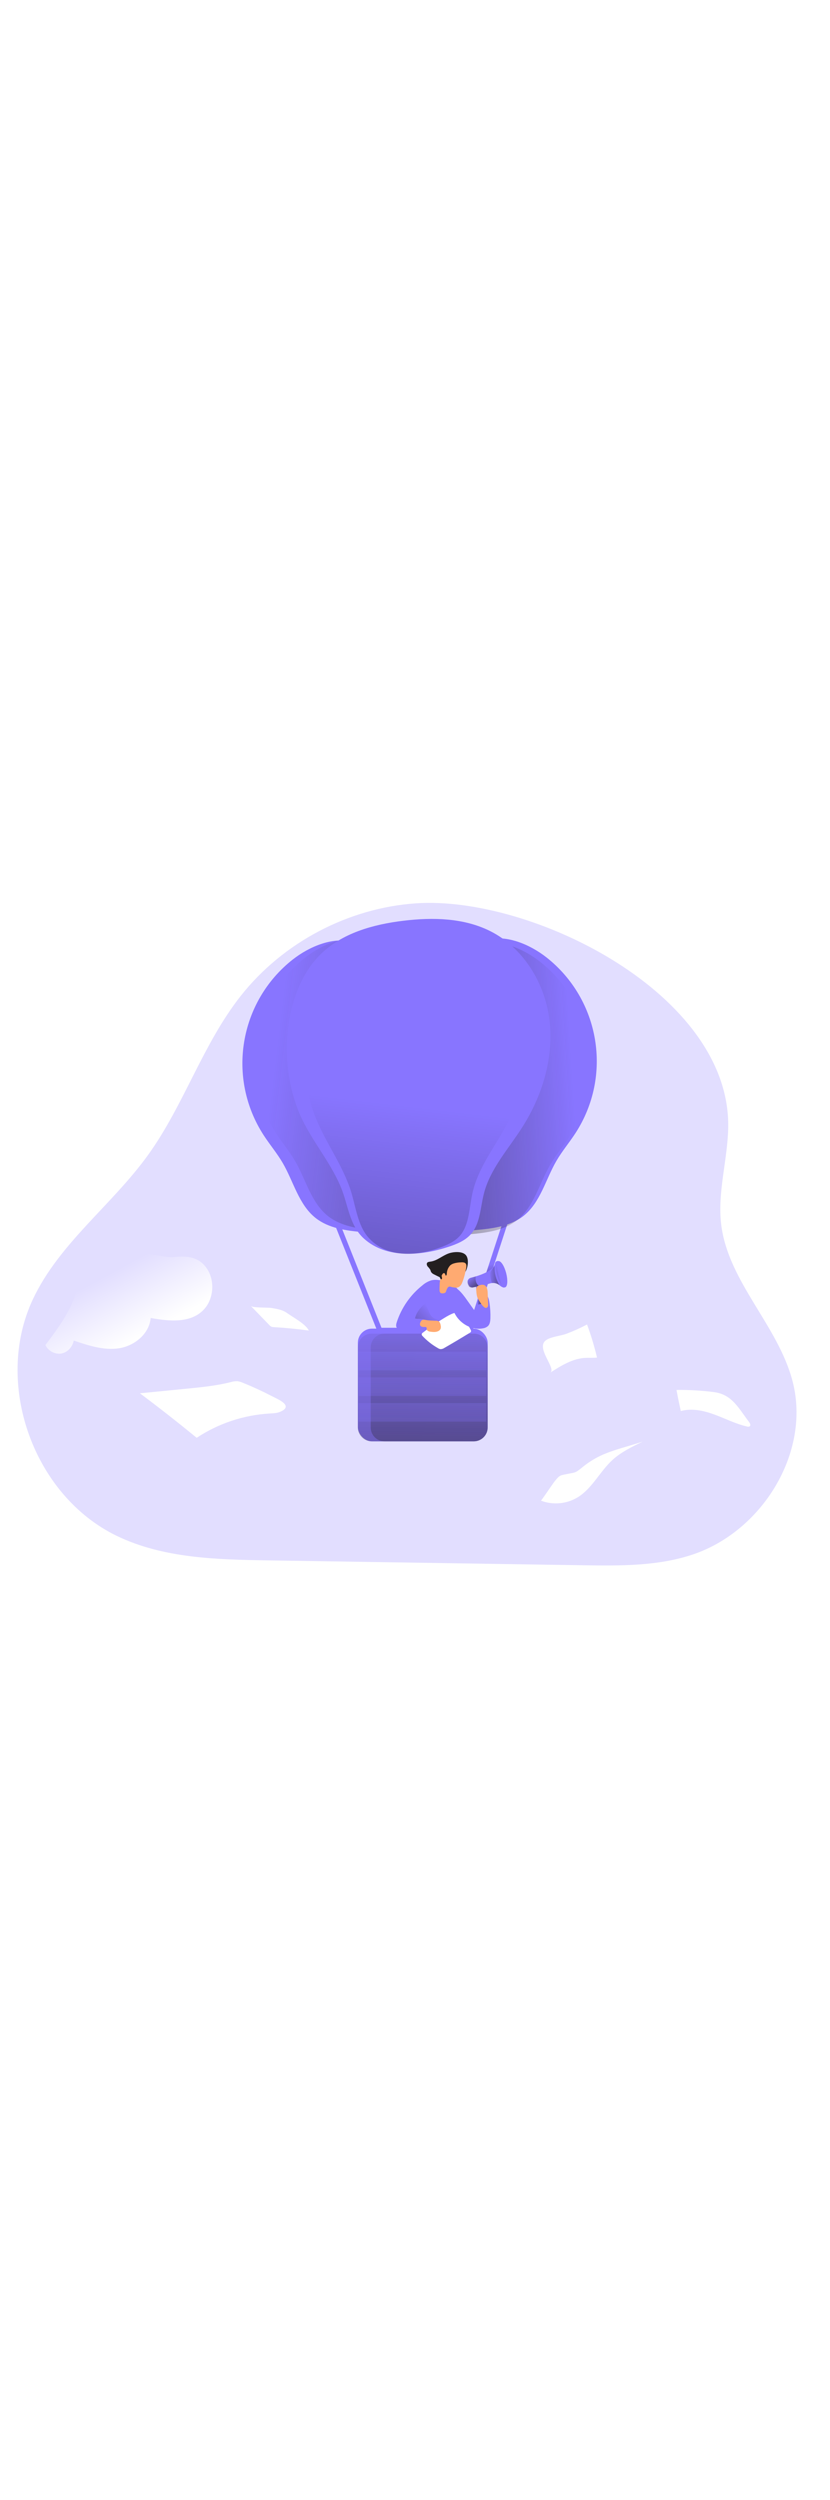 <svg id="_0187_marketing_3" xmlns="http://www.w3.org/2000/svg" xmlns:xlink="http://www.w3.org/1999/xlink" viewBox="0 0 500 500" data-imageid="marketing-3-56" imageName="Marketing 3" class="illustrations_image" style="width: 166px;"><defs><style>.cls-1_marketing-3-56{fill:none;}.cls-1_marketing-3-56,.cls-2_marketing-3-56,.cls-3_marketing-3-56,.cls-4_marketing-3-56,.cls-5_marketing-3-56,.cls-6_marketing-3-56,.cls-7_marketing-3-56,.cls-8_marketing-3-56,.cls-9_marketing-3-56,.cls-10_marketing-3-56,.cls-11_marketing-3-56,.cls-12_marketing-3-56,.cls-13_marketing-3-56,.cls-14_marketing-3-56,.cls-15_marketing-3-56,.cls-16_marketing-3-56,.cls-17_marketing-3-56,.cls-18_marketing-3-56,.cls-19_marketing-3-56,.cls-20_marketing-3-56,.cls-21_marketing-3-56{stroke-width:0px;}.cls-2_marketing-3-56{fill:url(#linear-gradient);}.cls-3_marketing-3-56{fill:url(#linear-gradient-11-marketing-3-56);}.cls-4_marketing-3-56{fill:url(#linear-gradient-12-marketing-3-56);}.cls-5_marketing-3-56{fill:url(#linear-gradient-13-marketing-3-56);}.cls-6_marketing-3-56{fill:url(#linear-gradient-10-marketing-3-56);}.cls-7_marketing-3-56{fill:url(#linear-gradient-15-marketing-3-56);}.cls-8_marketing-3-56{fill:url(#linear-gradient-14-marketing-3-56);}.cls-9_marketing-3-56{fill:url(#linear-gradient-4-marketing-3-56);}.cls-10_marketing-3-56{fill:url(#linear-gradient-2-marketing-3-56);}.cls-11_marketing-3-56{fill:url(#linear-gradient-3-marketing-3-56);}.cls-12_marketing-3-56{fill:url(#linear-gradient-8-marketing-3-56);}.cls-13_marketing-3-56{fill:url(#linear-gradient-9-marketing-3-56);}.cls-14_marketing-3-56{fill:url(#linear-gradient-7-marketing-3-56);}.cls-15_marketing-3-56{fill:url(#linear-gradient-5-marketing-3-56);}.cls-16_marketing-3-56{fill:url(#linear-gradient-6-marketing-3-56);}.cls-17_marketing-3-56{isolation:isolate;opacity:.24;}.cls-17_marketing-3-56,.cls-21_marketing-3-56{fill:#68e1fd;}.cls-18_marketing-3-56{fill:#231f20;}.cls-19_marketing-3-56{fill:#fff;}.cls-20_marketing-3-56{fill:#ffaa71;}</style><linearGradient id="linear-gradient-marketing-3-56" x1="877.99" y1="2030.93" x2="851.35" y2="1978.5" gradientTransform="translate(-474.36 2263.68) scale(1 -1)" gradientUnits="userSpaceOnUse"><stop offset="0" stop-color="#fff" stop-opacity="0"/><stop offset=".95" stop-color="#fff"/></linearGradient><linearGradient id="linear-gradient-2-marketing-3-56" x1="-2183.74" y1="1999.79" x2="-2204.28" y2="1959.36" gradientTransform="translate(-1986.31 2263.68) rotate(-180) scale(.94 1)" xlink:href="#linear-gradient-marketing-3-56"/><linearGradient id="linear-gradient-3-marketing-3-56" x1="638.99" y1="2120.12" x2="928.91" y2="2085.17" gradientTransform="translate(-474.36 2263.68) scale(1 -1)" gradientUnits="userSpaceOnUse"><stop offset="0" stop-color="#231f20" stop-opacity="0"/><stop offset="1" stop-color="#231f20"/></linearGradient><linearGradient id="linear-gradient-4-marketing-3-56" x1="819.6" y1="2114.54" x2="610.47" y2="2101.36" xlink:href="#linear-gradient-3-marketing-3-56"/><linearGradient id="linear-gradient-5-marketing-3-56" x1="727.66" y1="2160.15" x2="669.36" y2="1664.65" gradientTransform="translate(-474.36 2263.68) scale(1 -1)" gradientUnits="userSpaceOnUse"><stop offset=".12" stop-color="#010101" stop-opacity="0"/><stop offset=".95" stop-color="#010101"/></linearGradient><linearGradient id="linear-gradient-6-marketing-3-56" x1="729.66" y1="1986.82" x2="726.22" y2="1679.98" xlink:href="#linear-gradient-3-marketing-3-56"/><linearGradient id="linear-gradient-7-marketing-3-56" x1="733.54" y1="1986.74" x2="730.1" y2="1680.31" xlink:href="#linear-gradient-3-marketing-3-56"/><linearGradient id="linear-gradient-8-marketing-3-56" x1="763.99" y1="2013.54" x2="769.43" y2="1991.2" gradientTransform="translate(-471 2272.74) scale(1 -1)" xlink:href="#linear-gradient-3-marketing-3-56"/><linearGradient id="linear-gradient-9-marketing-3-56" x1="737.5" y1="1974.54" x2="702.69" y2="1940.59" xlink:href="#linear-gradient-3-marketing-3-56"/><linearGradient id="linear-gradient-10-marketing-3-56" x1="2735.68" y1="1998.61" x2="2723.71" y2="1994.97" gradientTransform="translate(-2370.96 1638.95) rotate(14.48) scale(.82 -1)" xlink:href="#linear-gradient-3-marketing-3-56"/><linearGradient id="linear-gradient-11-marketing-3-56" x1="2711.86" y1="2007.37" x2="2718.78" y2="2008.57" gradientTransform="translate(-2369.57 1645.28) rotate(14.71) scale(.83 -1) skewX(-.31)" xlink:href="#linear-gradient-3-marketing-3-56"/><linearGradient id="linear-gradient-12-marketing-3-56" x1="2732.99" y1="1997.82" x2="2728.13" y2="1996.34" gradientTransform="translate(-1942.4 2263.68) scale(.82 -1)" xlink:href="#linear-gradient-3-marketing-3-56"/><linearGradient id="linear-gradient-13-marketing-3-56" x1="2713.7" y1="1997.64" x2="2721.96" y2="1986.47" gradientTransform="translate(-1942.4 2263.68) scale(.82 -1)" xlink:href="#linear-gradient-3-marketing-3-56"/><linearGradient id="linear-gradient-14-marketing-3-56" x1="2727.65" y1="1998.42" x2="2745.17" y2="1997.89" gradientTransform="translate(-1942.4 2263.68) scale(.82 -1)" xlink:href="#linear-gradient-3-marketing-3-56"/><linearGradient id="linear-gradient-15-marketing-3-56" x1="757.7" y1="1995.67" x2="763.07" y2="1995.67" gradientTransform="translate(-471 2272.74) scale(1 -1)" xlink:href="#linear-gradient-3-marketing-3-56"/></defs><path id="background_marketing-3-56" class="cls-17_marketing-3-56 targetColor" d="M250.69,41.14c-40.89,2.8-80.22,23.54-105.61,55.71-22.95,29.08-34.24,65.83-55.87,95.87-21.74,30.22-53.61,53.26-69.42,87-23.76,50.64.3,118.28,50.7,142.55,27.98,13.47,60.16,14.22,91.22,14.7l189.4,2.93c22.34.34,45.2.61,66.37-6.53,41.8-14.11,71.07-61.56,59.99-104.26-8.75-33.73-38.79-59.89-43.01-94.45-2.38-19.52,3.93-39.05,4.23-58.72,1.18-80.31-118.44-139.54-187.99-134.79Z" style="fill: rgb(136, 117, 255);"/><g id="cloud_marketing-3-56"><path class="cls-2_marketing-3-56" d="M322.37,230.4c-6.88,9.41-5.79,23.83,2.5,32.06,11.01,10.97,29.02,9.17,44.38,6.6,1.29,12.76,13.94,21.95,26.64,23.7,12.7,1.75,25.42-2.19,37.64-6.07,1.29,6.88,7.91,11.42,14.79,10.13,3.81-.71,7.08-3.13,8.89-6.56-7.94-9.9-15.95-19.9-21.59-31.26-5.64-11.37-8.78-24.39-6.39-36.85.86-4.5,1.83-10.42-2.22-12.56-1.28-.57-2.68-.83-4.08-.76-10.61-.1-21.01,2.94-29.9,8.74-2.66,1.74-5.36,3.8-8.53,3.98-2.55.14-4.97-.95-7.44-1.56-9.1-2.24-18.37,2.37-27.54,1.47-10.41-1.01-20.32-.34-27.14,8.94Z"/><path class="cls-10_marketing-3-56" d="M124.6,261.13c4.99,7.26,4.18,18.37-1.8,24.72-7.97,8.46-20.94,7.07-32.02,5.08-.92,9.84-10.05,16.93-19.21,18.28-9.16,1.35-18.34-1.69-27.16-4.68-.69,3.95-3.9,7.26-7.62,7.86-3.92.48-7.71-1.58-9.44-5.14,5.73-7.63,11.51-15.34,15.58-24.09,4.07-8.76,6.33-18.8,4.61-28.41-.62-3.44-1.31-8.03,1.6-9.69.92-.44,1.93-.64,2.95-.59,7.72-.05,15.26,2.31,21.57,6.76,1.92,1.34,3.87,2.93,6.15,3.06,1.83.11,3.58-.73,5.37-1.2,6.56-1.73,13.25,1.82,19.88,1.14,7.49-.78,14.64-.27,19.54,6.89Z"/></g><g id="paper_marketing-3-56"><path class="cls-19_marketing-3-56" d="M353.63,294.86c2.42,6.51,4.43,13.16,6.01,19.92-2.35.3-4.74.06-7.1.19-7.7.43-14.57,4.73-21.05,8.9,3.9-2.51-9.22-15.01-2.47-19.61,2.97-2.07,8.65-2.49,12.12-3.78,4.28-1.61,8.45-3.48,12.49-5.62Z"/><path class="cls-19_marketing-3-56" d="M146.25,329.97c-1.03-.48-2.13-.8-3.25-.95-1.4-.03-2.8.17-4.13.6-8.76,2.18-17.71,3.06-26.66,3.94l-27.93,2.75c11.6,8.68,23,17.62,34.21,26.81,13.11-8.67,28.28-13.72,43.98-14.64,2.19-.12,4.44-.19,6.44-1.07,8.21-3.61-1.45-7.47-5.16-9.4-5.7-2.96-11.53-5.65-17.49-8.05Z"/><path class="cls-19_marketing-3-56" d="M361.9,373.84c8.1-3.7,16.87-5.62,25.32-8.45-6.51,3.13-13.08,6.32-18.41,11.21-7.5,6.93-12.07,16.98-20.77,22.35-6.69,4.06-14.87,4.8-22.18,2.03.23.08,7.24-10.33,7.97-11.26,3.57-4.54,3.7-3.9,8.34-4.89,4.28-.92,4.13-.32,8.12-3.52,3.54-2.97,7.44-5.48,11.61-7.46Z"/><path class="cls-19_marketing-3-56" d="M151.08,283.67l11.1,11.46c.38.45.85.83,1.38,1.09.44.15.91.23,1.38.23,7.06.41,14.11,1.1,21.11,2.07-1.93-3.99-9.55-7.98-13.08-10.52-2.75-2-5.89-2.48-9.36-3.08-2.14-.39-11.28.03-12.52-1.25Z"/><path class="cls-19_marketing-3-56" d="M429.79,335.54c-7.38-.92-14.81-1.34-22.25-1.25.76,4.26,1.63,8.5,2.6,12.72,6.69-1.86,13.86-.26,20.38,2.15,6.51,2.41,12.76,5.63,19.54,7.17.52.2,1.11.15,1.59-.13.75-.61.19-1.8-.39-2.57-6.41-8.38-10.26-16.77-21.46-18.08Z"/></g><g id="baloon_marketing-3-56"><path class="cls-21_marketing-3-56 targetColor" d="M284.32,299.89h-56.6l-26.12-65.45,104.9-2.69-22.19,68.14ZM229.81,296.84h52.32l20.18-61.96-96.2,2.47,23.7,59.49Z" style="fill: rgb(136, 117, 255);"/><path class="cls-21_marketing-3-56 targetColor" d="M176.4,74.96c-32.35,25.47-39.95,71.4-17.53,105.94,3.68,5.67,8.07,10.86,11.46,16.69,6.52,11.21,9.64,25.04,19.76,33.09,7.9,6.26,18.5,7.67,28.56,8.55,1.65.26,3.33.17,4.94-.26,3.55-1.22,5.14-5.34,5.64-9.05,1.38-10.23-1.97-20.41-4.65-30.38-8.87-33.12-10.46-67.76-4.68-101.56,1.76-10.21,7.22-28.36-5.94-33.04-12.56-4.45-27.85,2.39-37.55,10.03Z" style="fill: rgb(136, 117, 255);"/><path class="cls-11_marketing-3-56" d="M183.85,73.81c-32.35,25.47-39.95,71.4-17.53,105.94,3.68,5.66,8.07,10.85,11.46,16.69,6.52,11.2,9.64,25.03,19.76,33.09,7.9,6.26,18.5,7.67,28.56,8.55,1.65.26,3.33.17,4.94-.27,3.55-1.22,5.13-5.34,5.64-9.05,1.38-10.22-1.97-20.41-4.65-30.38-8.87-33.13-10.47-67.79-4.68-101.59,1.76-10.2,7.22-28.36-5.94-33.01-12.56-4.44-27.85,2.39-37.55,10.04Z"/><path class="cls-21_marketing-3-56 targetColor" d="M329.13,73.67c32.35,25.47,39.95,71.4,17.53,105.94-3.68,5.67-8.07,10.85-11.46,16.69-6.52,11.2-9.64,25.04-19.76,33.09-7.9,6.26-18.51,7.67-28.56,8.55-1.65.26-3.33.17-4.94-.26-3.54-1.23-5.13-5.34-5.63-9.05-1.38-10.23,1.97-20.42,4.65-30.39,8.87-33.13,10.46-67.79,4.67-101.59-1.76-10.2-7.21-28.36,5.95-33.01,12.55-4.44,27.85,2.4,37.55,10.04Z" style="fill: rgb(136, 117, 255);"/><path class="cls-9_marketing-3-56" d="M325.26,76.25c32.35,25.47,39.95,71.4,17.53,105.94-3.68,5.66-8.07,10.85-11.46,16.69-6.52,11.2-9.64,25.03-19.76,33.09-7.9,6.26-18.5,7.67-28.56,8.55-1.65.26-3.33.17-4.94-.27-3.55-1.22-5.13-5.34-5.64-9.05-1.38-10.22,1.97-20.41,4.65-30.38,8.87-33.13,10.47-67.79,4.68-101.59-1.76-10.21-7.22-28.36,5.94-33.04,12.56-4.41,27.85,2.42,37.55,10.07Z"/><path class="cls-21_marketing-3-56 targetColor" d="M175.48,105.41c2.96-12.33,8.41-24.34,17.38-33.3,13.03-13.03,31.93-18.27,50.22-20.47,17.68-2.13,36.36-1.73,52.27,6.27,20.19,10.15,33.24,31.86,35.76,54.32,2.52,22.46-4.6,45.31-16.81,64.31-8.26,12.87-19.06,24.71-22.81,39.54-2.16,8.51-2.15,18.23-8.1,24.68-3.41,3.7-8.26,5.67-13.04,7.26-16.07,5.34-37.47,7.5-51.15-4.94-8.71-7.92-9.46-20.16-13.69-30.53-7.03-17.21-20.17-30.88-26.57-48.48-6.83-18.8-8.03-39.18-3.45-58.65Z" style="fill: rgb(136, 117, 255);"/><path class="cls-15_marketing-3-56" d="M184.98,105.41c2.53-12.33,7.21-24.34,14.91-33.3,11.19-13.03,27.41-18.27,43.12-20.47,15.18-2.13,31.21-1.73,44.87,6.27,17.33,10.15,28.52,31.86,30.69,54.32s-3.95,45.31-14.46,64.31c-7.08,12.87-16.36,24.69-19.57,39.54-1.85,8.51-1.85,18.23-6.95,24.68-2.92,3.7-7.1,5.67-11.18,7.28-13.77,5.34-32.16,7.5-43.91-4.94-7.47-7.92-8.12-20.16-11.75-30.53-6.04-17.22-17.31-30.9-22.82-48.51-5.87-18.99-6.89-39.16-2.95-58.65Z"/><rect class="cls-21_marketing-3-56 targetColor" x="215.58" y="297.36" width="78.21" height="67.9" rx="8.5" ry="8.5" style="fill: rgb(136, 117, 255);"/><path class="cls-16_marketing-3-56" d="M293.78,308.63v48.29c0,4.59-3.71,8.32-8.3,8.33h-61.57c-4.59,0-8.32-3.71-8.33-8.3,0,0,0-.02,0-.03v-48.29c.03-4.58,3.75-8.27,8.33-8.26h61.57c4.57,0,8.28,3.69,8.3,8.26Z"/><path class="cls-14_marketing-3-56" d="M293.78,308.63v48.29c0,4.59-3.71,8.32-8.3,8.33h-53.85c-4.59,0-8.31-3.74-8.3-8.33h0v-48.29c.03-4.57,3.73-8.26,8.3-8.26h53.85c4.57,0,8.28,3.69,8.3,8.26Z"/><rect class="cls-17_marketing-3-56 targetColor" x="216.01" y="311.26" width="76.92" height="11.17" style="fill: rgb(136, 117, 255);"/><rect class="cls-17_marketing-3-56 targetColor" x="216.01" y="326.73" width="76.92" height="11.17" style="fill: rgb(136, 117, 255);"/><rect class="cls-17_marketing-3-56 targetColor" x="216.01" y="342.2" width="76.92" height="11.17" style="fill: rgb(136, 117, 255);"/></g><g id="character_marketing-3-56"><polygon class="cls-12_marketing-3-56" points="298.12 257.58 294.15 259.69 290.42 271.37 293.93 269 298.12 257.58"/><path class="cls-21_marketing-3-56 targetColor" d="M267.7,268.82c-2.57-.69-5.31-1.22-7.88-.55-1.96.61-3.76,1.62-5.31,2.97-7.25,5.74-12.64,13.49-15.51,22.28-.37,1.16-.65,2.57.17,3.5.62.69,1.65.89,2.6,1.02,7.58,1.09,15.18,2.01,22.8,2.75.91.15,1.85.12,2.75-.08.89-.32,1.7-.85,2.34-1.55,3.66-3.6,5.23-8.65,6.68-13.49.73-2.02,1.13-4.14,1.19-6.28-.1-5.96-4.3-9.05-9.83-10.57Z" style="fill: rgb(136, 117, 255);"/><path class="cls-13_marketing-3-56" d="M256.26,282.05l2.07,4.93c.4,1.18,1.04,2.27,1.88,3.19,1.23,1.18,3,1.57,4.56,2.27,2.02.91,3.73,2.37,4.95,4.21-2.99.14-5.98.02-8.95-.36-.92-.09-1.83-.32-2.68-.69-1.66-.78-1.19-2.81-2.79-3.71-1.14-.65-4.09-.21-5.28-.69.66-3.48,3.52-6.96,6.24-9.16Z"/><path class="cls-19_marketing-3-56" d="M276.11,287.51c2.95,3.15,5.44,6.68,7.42,10.51.21.31.3.69.24,1.07-.15.36-.43.64-.78.8-5.05,3.09-10.13,6.11-15.24,9.05-.7.5-1.55.77-2.41.77-.52-.09-1.02-.28-1.46-.57-3.45-1.94-6.58-4.4-9.29-7.28-.35-.29-.56-.71-.57-1.16.12-.41.39-.75.76-.96,3.32-2.59,6.76-5,10.33-7.24,2.95-1.76,7.41-4.98,11-4.98Z"/><path class="cls-18_marketing-3-56" d="M270.31,252.04c-3.83,1.34-7.02,4.45-11.01,4.95-.73.1-1.58.15-2,.75s-.15,1.57.34,2.2c.57.56,1.07,1.18,1.51,1.84.24.49.31,1.05.59,1.53.44.61,1.04,1.09,1.74,1.38,3.38,1.73,6.97,3.52,10.77,3.28,3.43-.24,6.52-2.15,8.26-5.11,1.34-2.35,2.07-7.15.32-9.56-2.06-2.81-7.7-2.24-10.5-1.27Z"/><path class="cls-20_marketing-3-56" d="M278.53,269.33c-.33,1.14-1.02,2.14-1.96,2.86-.76.43-1.64.6-2.51.5-.86-.11-1.71-.29-2.53-.54-.38-.14-.79-.16-1.18-.04-.31.15-.56.39-.73.69-.33.51-.58,1.05-.76,1.62-.08.41-.25.8-.5,1.14-.51.42-1.16.61-1.81.54-.35.03-.7-.03-1.02-.17-.54-.42-.82-1.09-.74-1.77-.04-.98,0-1.96.06-2.94-.02-1.77.28-3.52.87-5.18.4-.87.89-1.69,1.46-2.45,1.56-2.2,3.34-4.42,5.85-5.4,1.53-.5,3.12-.75,4.73-.75.59-.06,1.18-.03,1.76.09,2.32.63,1.24,3.56.92,5.24-.43,2.24-1.07,4.44-1.89,6.57Z"/><path class="cls-18_marketing-3-56" d="M269.17,264.05c0,.55-.09,1.27-.62,1.41-.18-.28-.32-.6-.39-.93-.12-.31-.36-.63-.69-.65-.18.01-.36.07-.51.18-.44.23-.77.62-.91,1.09-.14.69.38,1.38.19,2.07-.07.25-.3.5-.55.42-.14-.07-.26-.18-.32-.32-.49-.84-.92-1.72-1.29-2.63-.15-.33-.25-.67-.3-1.03-.02-.41.05-.82.2-1.2.48-1.22,1.3-2.29,2.35-3.08,1.05-.79,2.16-1.48,3.34-2.07.76-.41,2.44-1.38,3.31-.69s-.52,1.52-.98,1.89c-1.69,1.36-2.71,3.37-2.83,5.53Z"/><path class="cls-21_marketing-3-56 targetColor" d="M279.86,278.1l6.88,9.64c.83-.31,1.4-1.07,1.48-1.95.06-.86,0-1.73-.21-2.57-.21-1.29-.29-2.59-.25-3.89-.06-.95.21-1.89.77-2.66,1.12-1.31,3.39-.92,4.56.35s1.51,3.06,1.76,4.77c.49,3.16.68,6.35.57,9.55-.08,1.57-.3,3.26-1.38,4.39-.84.77-1.9,1.26-3.03,1.43-5.99,1.2-12.35-1.94-15.88-6.93-2.95-4.3-4.3-9.51-3.81-14.7.74-6.94,6.57-.12,8.52,2.6Z" style="fill: rgb(136, 117, 255);"/><path class="cls-1_marketing-3-56" d="M243.75,290.32c-.39,1.29-.69,2.81.12,3.9s2.28,1.27,3.6,1.38l3.74.29c2.24.17,4.82.21,6.3-1.49.52-.69.91-1.47,1.16-2.3.26-.52.33-1.12.19-1.69-.21-.5-.69-.79-1.09-1.16-1.54-1.47-1.23-4.08-.17-5.92s2.72-3.3,3.77-5.15c.72-1.26,1.13-2.68,1.21-4.13.04-.39,0-.78-.15-1.14-.25-.42-.62-.76-1.07-.95-9.49-4.81-15.81,12.32-17.6,18.35Z"/><path class="cls-20_marketing-3-56" d="M262.71,292.59c.47,0,.94.09,1.38.28.95.48,1.27,1.65,1.42,2.71.12.59.11,1.19-.05,1.77-.26.64-.75,1.17-1.38,1.47-1.38.73-3.02.6-4.55.42-.98-.11-2.18-.41-2.42-1.38-.12-.52,0-1.23-.48-1.45-.13-.05-.28-.08-.42-.07-.58.04-1.15.03-1.73-.04-.58-.08-1.09-.43-1.38-.94-.18-.57-.14-1.19.12-1.73.6-1.64,1.58-1.88,3.1-1.54,2.05.46,4.31.37,6.39.52Z"/><path class="cls-21_marketing-3-56 targetColor" d="M281.96,268.01c.36-.66.98-1.14,1.71-1.31,3.37-.81,13.93-3.72,14.55-8.76.19-.84.99-1.41,1.85-1.3,1.65,0,4.28,15.56,3.84,15.9s-1.95-.39-2.75-1.11c-1.6-1.47-3.86-1.97-5.93-1.31-1.34.41-3.77.98-6.04,1.47-1.63.35-3.18.69-4.18.87-.85.17-1.72-.13-2.27-.79-.8-.89-1.17-2.09-.99-3.28,0,0,.1-.14.22-.37Z" style="fill: rgb(136, 117, 255);"/><ellipse class="cls-21_marketing-3-56 targetColor" cx="302.24" cy="264.59" rx="2.77" ry="8.15" transform="translate(-56.56 83.98) rotate(-14.48)" style="fill: rgb(136, 117, 255);"/><ellipse class="cls-6_marketing-3-56" cx="302.24" cy="264.59" rx="2.77" ry="8.15" transform="translate(-56.56 83.98) rotate(-14.48)"/><ellipse class="cls-3_marketing-3-56" cx="302.45" cy="265.1" rx=".83" ry="2.45" transform="translate(-56.59 83.87) rotate(-14.45)"/><path class="cls-4_marketing-3-56" d="M301.32,262.32l-2.11.28s.81,5.07,1.7,5.51l1.44-1.06-1.03-4.72Z"/><path class="cls-5_marketing-3-56" d="M286.73,268.95s.57,2.57,2.48,2.64l-4.72,1.07s-1.69-.1-2.02-.78-2.01-3.03.36-4.86l3.8-1.16c-.24,1.02-.21,2.09.1,3.09Z"/><path class="cls-8_marketing-3-56" d="M297.93,259.75c-.2,4.02.84,8,2.98,11.41-1.35-.97-3.01-1.41-4.67-1.26,0,0-1.38-5.09-.78-6.51.69-1.3,1.52-2.52,2.46-3.64Z"/><polygon class="cls-21_marketing-3-56 targetColor" points="286.7 272.09 288.04 279.75 287.99 282.86 292.07 281.96 291.57 278.89 289.85 271.29 286.7 272.09" style="fill: rgb(136, 117, 255);"/><polygon class="cls-7_marketing-3-56" points="286.7 272.09 288.04 279.75 287.99 282.86 292.07 281.96 291.57 278.89 289.85 271.29 286.7 272.09"/><path class="cls-20_marketing-3-56" d="M288.33,280.03c-1.09-1.58-1.27-3.59-1.41-5.51-.17-.83-.01-1.7.43-2.42.42-.43.96-.73,1.55-.86.82-.34,1.73-.41,2.6-.21.9.35,1.58,1.09,1.87,2.01.27.91.41,1.85.41,2.8l.12,2.97.17,3.87c.07.5-.01,1.02-.24,1.47-1.75,2.71-4.76-3.06-5.49-4.12Z"/></g></svg>